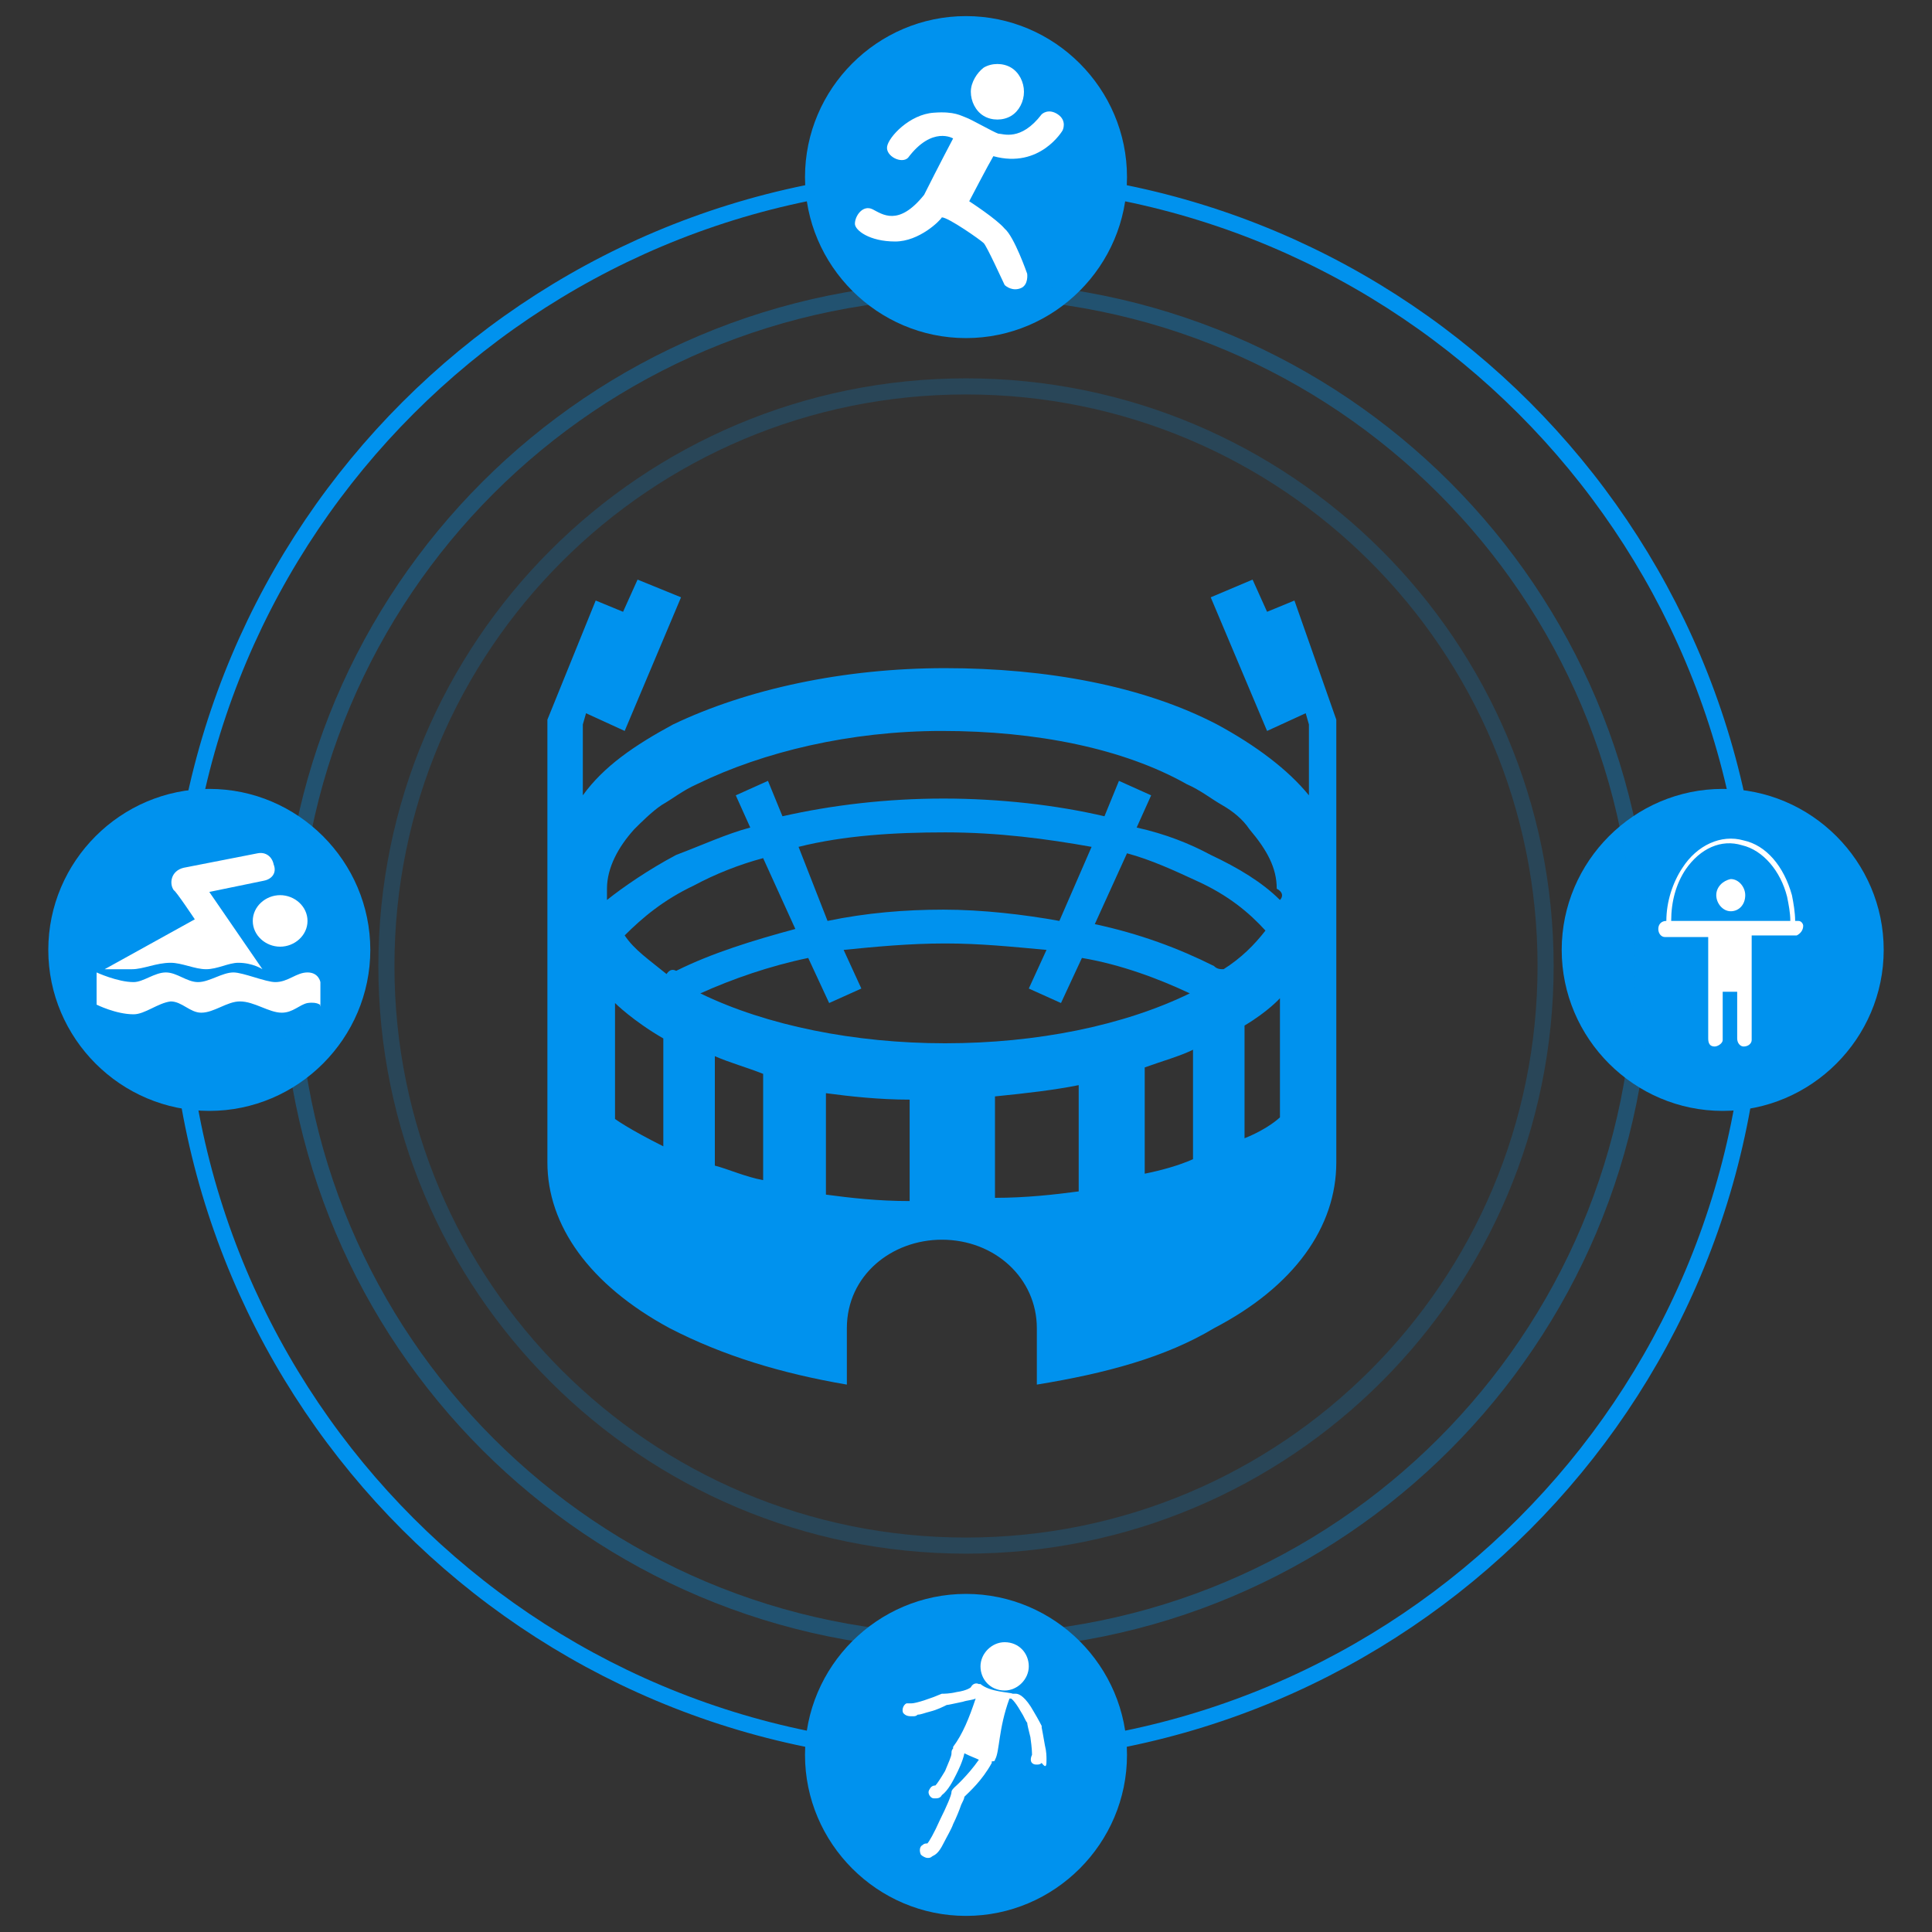 <?xml version="1.0" encoding="utf-8"?>
<!-- Generator: Adobe Illustrator 21.1.0, SVG Export Plug-In . SVG Version: 6.00 Build 0)  -->
<svg version="1.1" id="图层_1" xmlns="http://www.w3.org/2000/svg" xmlns:xlink="http://www.w3.org/1999/xlink" x="0px" y="0px"
	 viewBox="0 0 120 120" style="enable-background:new 0 0 120 120;" xml:space="preserve">
<rect x="0" y="0" width="120" height="120" fill="#333333" stroke="none"/>
<style type="text/css">
	.st0{fill:#0092EE;}
	.st1{fill-rule:evenodd;clip-rule:evenodd;fill:#0092EE;}
	.st2{opacity:0.2;fill-rule:evenodd;clip-rule:evenodd;fill:none;stroke:#0092EE;stroke-miterlimit:10;}
	.st3{fill-rule:evenodd;clip-rule:evenodd;fill:none;stroke:#0092EE;stroke-miterlimit:10;}
	.st4{opacity:0.33;fill-rule:evenodd;clip-rule:evenodd;fill:none;stroke:#0092EE;stroke-miterlimit:10;}
	.st5{fill:#FFFFFF;}
</style>
<g>
	<g>
		<path class="st0" d="M13,49C7.5,49,3,53.5,3,59c0,5.5,4.5,10,10,10c5.5,0,10-4.5,10-10C23,53.5,18.5,49,13,49z M107,49
			c-5.5,0-10,4.5-10,10c0,5.5,4.5,10,10,10c5.5,0,10-4.5,10-10C117,53.5,112.5,49,107,49z"/>
	</g>
</g>
<path class="st1" d="M60,1c5.5,0,10,4.5,10,10s-4.5,10-10,10s-10-4.5-10-10S54.5,1,60,1z"/>
<path class="st0" d="M80.4,37.3L78.7,38l-0.9-2l-2.6,1.1l3.5,8.3l2.4-1.1l0.2,0.7v4.4C80,47.8,78,46.3,75.6,45
	c-4.6-2.4-10.6-3.5-16.9-3.5S46.4,42.8,41.8,45c-2.4,1.3-4.3,2.6-5.6,4.4V45l0.2-0.7l2.4,1.1l3.5-8.3L39.6,36l-0.9,2L37,37.3l-3,7.4
	V72l0,0v0.2c0,3.9,2.6,7.6,7.6,10.3c3.3,1.7,6.9,2.8,11,3.5v-3.5c0-3.3,2.8-5.5,5.9-5.5c3.3,0,5.9,2.4,5.9,5.5V86
	c4.3-0.7,8-1.7,11-3.5c5-2.6,7.6-6.3,7.6-10.3V72l0,0V44.7l0,0L80.4,37.3z M41.2,71.2c-2.2-1.1-3-1.7-3-1.7v-7.2c0,0,1.1,1.1,3,2.2
	V71.2z M41.4,60.5c-1.1-0.9-2-1.5-2.6-2.4c1.1-1.1,2.4-2.2,4.3-3.1c1.3-0.7,2.8-1.3,4.3-1.7l2,4.4c-2.6,0.7-5.2,1.5-7.4,2.6
	C41.8,60.2,41.6,60.2,41.4,60.5z M47.4,73.3c-1.1-0.2-2.2-0.7-3-0.9v-6.8c0.9,0.4,2,0.7,3,1.1V73.3z M56.5,74.6
	c-2,0-3.7-0.2-5.2-0.4v-6.3c1.5,0.2,3.3,0.4,5.2,0.4V74.6z M58.7,64.8c-5.6,0-11.1-1.1-15.2-3.1c2-0.9,4.3-1.7,6.7-2.2l1.3,2.8
	l2-0.9l-1.1-2.4c2-0.2,4.1-0.4,6.3-0.4c2.2,0,4.1,0.2,6.3,0.4l-1.1,2.4l2,0.9l1.3-2.8c2.4,0.4,4.8,1.3,6.7,2.2
	C69.8,63.7,64.4,64.8,58.7,64.8z M49.6,52.6c2.8-0.7,5.9-0.9,9.1-0.9c3.3,0,6.3,0.4,9.1,0.9l-2,4.6c-2.2-0.4-4.8-0.7-7.2-0.7
	c-2.4,0-4.8,0.2-7.2,0.7L49.6,52.6z M67,74c-1.5,0.2-3.3,0.4-5.2,0.4v-6.3c2-0.2,3.7-0.4,5.2-0.7V74z M74.1,72c-0.9,0.4-2,0.7-3,0.9
	v-6.6c1.1-0.4,2.2-0.7,3-1.1V72z M75.4,60c-2.2-1.1-4.6-2-7.4-2.6l2-4.4c1.5,0.4,3,1.1,4.3,1.7c2,0.9,3.3,2,4.3,3.1
	c-0.7,0.9-1.5,1.7-2.6,2.4C75.8,60.2,75.6,60.2,75.4,60z M79.5,69.4c0,0-0.7,0.7-2.2,1.3v-7c1.5-0.9,2.2-1.7,2.2-1.7V69.4z
	 M79.5,55.9c-1.1-1.1-2.6-2-4.3-2.8c-1.3-0.7-2.8-1.3-4.6-1.7l0.9-2l-2-0.9l-0.9,2.2c-3-0.7-6.5-1.1-10-1.1c-3.5,0-6.9,0.4-10,1.1
	l-0.9-2.2l-2,0.9l0.9,2c-1.5,0.4-3,1.1-4.6,1.7c-1.7,0.9-3.3,2-4.3,2.8c0-0.2,0-0.4,0-0.7c0-1.3,0.7-2.6,1.7-3.7
	c0.4-0.4,1.1-1.1,1.7-1.5c0.7-0.4,1.3-0.9,2.2-1.3c4.1-2,9.5-3.3,15.2-3.3c5.9,0,11.3,1.1,15.2,3.3c0.9,0.4,1.5,0.9,2.2,1.3
	c0.7,0.4,1.3,0.9,1.7,1.5c1.1,1.3,1.7,2.4,1.7,3.7C79.7,55.4,79.7,55.7,79.5,55.9z"/>
<path class="st2" d="M60,24c19.9,0,36,16.1,36,36c0,19.9-16.1,36-36,36c-19.9,0-36-16.1-36-36C24,40.1,40.1,24,60,24z"/>
<path class="st3" d="M60,11c27.1,0,49,21.9,49,49c0,27.1-21.9,49-49,49c-27.1,0-49-21.9-49-49C11,32.9,32.9,11,60,11z"/>
<path class="st4" d="M60,18c23.2,0,42,18.8,42,42c0,23.2-18.8,42-42,42S18,83.2,18,60C18,36.8,36.8,18,60,18z"/>
<path class="st5" d="M60.3,5.7c0,0.6,0.3,1.2,0.8,1.5c0.5,0.3,1.2,0.3,1.7,0c0.5-0.3,0.8-0.9,0.8-1.5c0-0.6-0.3-1.2-0.8-1.5
	c-0.5-0.3-1.2-0.3-1.7,0C60.7,4.5,60.3,5.1,60.3,5.7"/>
<path class="st5" d="M65.7,7.1c-0.6-0.4-1,0-1,0c-1.3,1.7-2.4,1.2-2.7,1.2c-0.3-0.1-1.7-0.9-2-1c-0.3-0.1-0.7-0.4-2-0.3
	c-1.5,0.1-2.8,1.5-2.9,2.1C55,9.7,56,10.2,56.4,9.8c1.5-2,2.8-1.2,2.8-1.2s-0.9,1.7-1.8,3.5c-1.6,2-2.6,1.2-3.2,0.9
	c-0.6-0.3-1.1,0.4-1.1,0.9c0,0.4,0.9,1.1,2.5,1.1c1.5,0,2.8-1.3,2.9-1.5c0.4,0,2.4,1.4,2.6,1.6c0.2,0.2,1.2,2.4,1.3,2.6
	c0.1,0.1,0.5,0.4,1,0.2c0.5-0.2,0.4-0.9,0.4-0.9s-0.8-2.3-1.4-2.8c-0.5-0.6-2.2-1.7-2.2-1.7s1.2-2.3,1.5-2.8
	c2.9,0.8,4.3-1.6,4.3-1.6S66.3,7.5,65.7,7.1z"/>
<path class="st5" d="M111.7,57.2c0,0-0.1,0-0.1,0v0h-0.1c0-0.5-0.1-1.1-0.2-1.6c-0.5-1.8-1.6-3.1-3-3.4c-1.4-0.4-2.9,0.3-3.8,1.7
	c-0.6,0.9-1,2.1-1,3.3c-0.3,0-0.5,0.2-0.5,0.5c0,0.3,0.2,0.5,0.4,0.5c0,0,0.1,0,0.1,0h2.6v6.3c0,0.3,0.1,0.5,0.4,0.5
	c0.2,0,0.5-0.2,0.5-0.4c0,0,0-0.1,0-0.1v-2.9h0.9v2.9c0,0.3,0.2,0.5,0.4,0.5c0.3,0,0.5-0.2,0.5-0.4c0,0,0-0.1,0-0.1v-6.4h1.7
	c0.1,0,0.1,0,0.2,0h0.7c0.1,0,0.1,0,0.2,0h0c0.2-0.1,0.4-0.3,0.4-0.6C112,57.4,111.9,57.2,111.7,57.2L111.7,57.2z M104.7,54
	c0.9-1.3,2.2-1.9,3.5-1.5c1.3,0.3,2.4,1.6,2.8,3.2c0.1,0.5,0.2,1,0.2,1.5h-7.4C103.8,56,104.1,54.9,104.7,54z"/>
<path class="st5" d="M106.6,55.6c0,0.5,0.4,1,0.9,1s0.9-0.4,0.9-1c0-0.5-0.4-1-0.9-1C107,54.7,106.6,55.1,106.6,55.6L106.6,55.6z"/>
<path class="st5" d="M60.4,114.8c0,0.7,0.5,1.2,1.2,1.2c0.7,0,1.2-0.5,1.2-1.2c0-0.7-0.5-1.2-1.2-1.2
	C60.9,113.6,60.4,114.1,60.4,114.8L60.4,114.8z"/>
<path class="st5" d="M19.1,62.3c-0.5,0.1-0.9,0.6-1.6,0.6c-0.8,0-1.7-0.7-2.6-0.7c-0.8,0-1.6,0.7-2.4,0.7c-0.7,0-1.2-0.7-1.9-0.7
	C9.8,62.3,9,63,8.3,63C7.2,63,6,62.4,6,62.4l0-2c0,0,1.3,0.6,2.3,0.6c0.6,0,1.3-0.6,2-0.6c0.7,0,1.3,0.6,2,0.6
	c0.7,0,1.5-0.6,2.2-0.6c0.6,0,2,0.6,2.6,0.6c0.8,0,1.3-0.6,2-0.6c0.7,0,0.8,0.6,0.8,0.6l0,1.5C20,62.5,19.8,62.2,19.1,62.3
	L19.1,62.3z M17.4,58.8c-0.9,0-1.7-0.7-1.7-1.6c0-0.9,0.8-1.6,1.7-1.6c0.9,0,1.7,0.7,1.7,1.6C19.1,58.1,18.3,58.8,17.4,58.8
	L17.4,58.8z M16.4,54.7L13,55.4l3.3,4.8c0,0-0.6-0.4-1.5-0.4c-0.6,0-1.3,0.4-2,0.4c-0.7,0-1.5-0.4-2.2-0.4c-0.9,0-1.7,0.4-2.4,0.4
	c-1,0-1.7,0-1.7,0l5.6-3.1c0,0-1.2-1.8-1.3-1.8c0,0,0,0,0,0c-0.3-0.4-0.2-1.2,0.6-1.4L16,53c0.5-0.1,0.9,0.2,1,0.7
	C17.2,54.2,16.9,54.6,16.4,54.7L16.4,54.7z"/>
<path class="st1" d="M60,99c5.5,0,10,4.5,10,10c0,5.5-4.5,10-10,10s-10-4.5-10-10C50,103.5,54.5,99,60,99z"/>
<g>
	<path class="st5" d="M60.9,103.5c0,0.8,0.6,1.5,1.5,1.5c0.8,0,1.5-0.7,1.5-1.5c0-0.8-0.6-1.5-1.5-1.5
		C61.6,102,60.9,102.7,60.9,103.5L60.9,103.5z"/>
	<path class="st5" d="M65,109.3c0-0.2,0-0.5-0.1-0.9c-0.1-0.6-0.2-1.1-0.2-1.1c0,0,0-0.1,0-0.1c0,0-0.2-0.4-0.5-0.9
		c-0.5-0.9-0.9-1.1-1.1-1.1c-0.1,0-0.1,0-0.2,0c-0.2-0.1-1.4-0.1-2-0.6c0,0-0.1,0-0.1,0c-0.2-0.1-0.4,0-0.5,0.2c0,0-0.2,0.2-0.9,0.3
		c-0.4,0.1-0.8,0.1-0.8,0.1c0,0-0.1,0-0.1,0c-0.7,0.3-1.6,0.6-1.9,0.6c-0.1,0-0.2,0-0.3,0c-0.2,0.1-0.3,0.4-0.2,0.6
		c0.1,0.1,0.2,0.2,0.5,0.2c0,0,0.1,0,0.1,0c0.1,0,0.2,0,0.3-0.1c0.2,0,0.4-0.1,0.8-0.2c0.4-0.1,0.8-0.3,1-0.4c0.1,0,0.5-0.1,1-0.2
		c0.3-0.1,0.6-0.1,0.8-0.2c-0.4,1.2-0.8,2.2-1.4,3c0,0,0,0,0,0.1c-0.1,0.1-0.1,0.2-0.1,0.3c0,0.2-0.2,0.6-0.4,1.1
		c-0.3,0.5-0.5,0.8-0.6,0.9c-0.2,0-0.3,0.1-0.4,0.3c-0.1,0.2,0.1,0.5,0.3,0.5c0,0,0.1,0,0.1,0c0.1,0,0.3,0,0.4-0.2
		c0.4-0.3,0.7-0.9,0.9-1.3c0.1-0.2,0.4-0.8,0.5-1.3c0.4,0.2,0.7,0.3,0.9,0.4c-0.7,1-1.5,1.7-1.5,1.7c-0.1,0.1-0.2,0.2-0.2,0.3
		c0,0.2-0.3,0.9-0.7,1.7c-0.4,0.9-0.7,1.4-0.8,1.5c-0.1,0-0.2,0-0.3,0.1c-0.2,0.1-0.2,0.4-0.1,0.6c0.1,0.1,0.3,0.2,0.4,0.2
		c0.1,0,0.2,0,0.3-0.1c0.2-0.1,0.4-0.2,0.7-0.8c0.2-0.4,0.5-0.9,0.6-1.2c0.2-0.4,0.4-0.9,0.5-1.2c0.1-0.2,0.2-0.4,0.2-0.5
		c0.3-0.3,1.1-1,1.7-2.1c0,0,0-0.1,0-0.1c0.1,0,0.2,0,0.2-0.1c0.3-0.5,0.2-1.9,0.9-3.8c0,0,0.1,0,0.1,0c0,0,0.2,0.1,0.6,0.8
		c0.2,0.3,0.3,0.6,0.4,0.7c0,0.1,0.1,0.5,0.2,0.9c0.1,0.7,0.1,1,0.1,1.1c-0.1,0.2-0.1,0.4,0,0.5c0.1,0.1,0.2,0.1,0.3,0.1
		c0.1,0,0.2,0,0.3-0.1C65,109.9,65,109.6,65,109.3z"/>
</g>
</svg>
